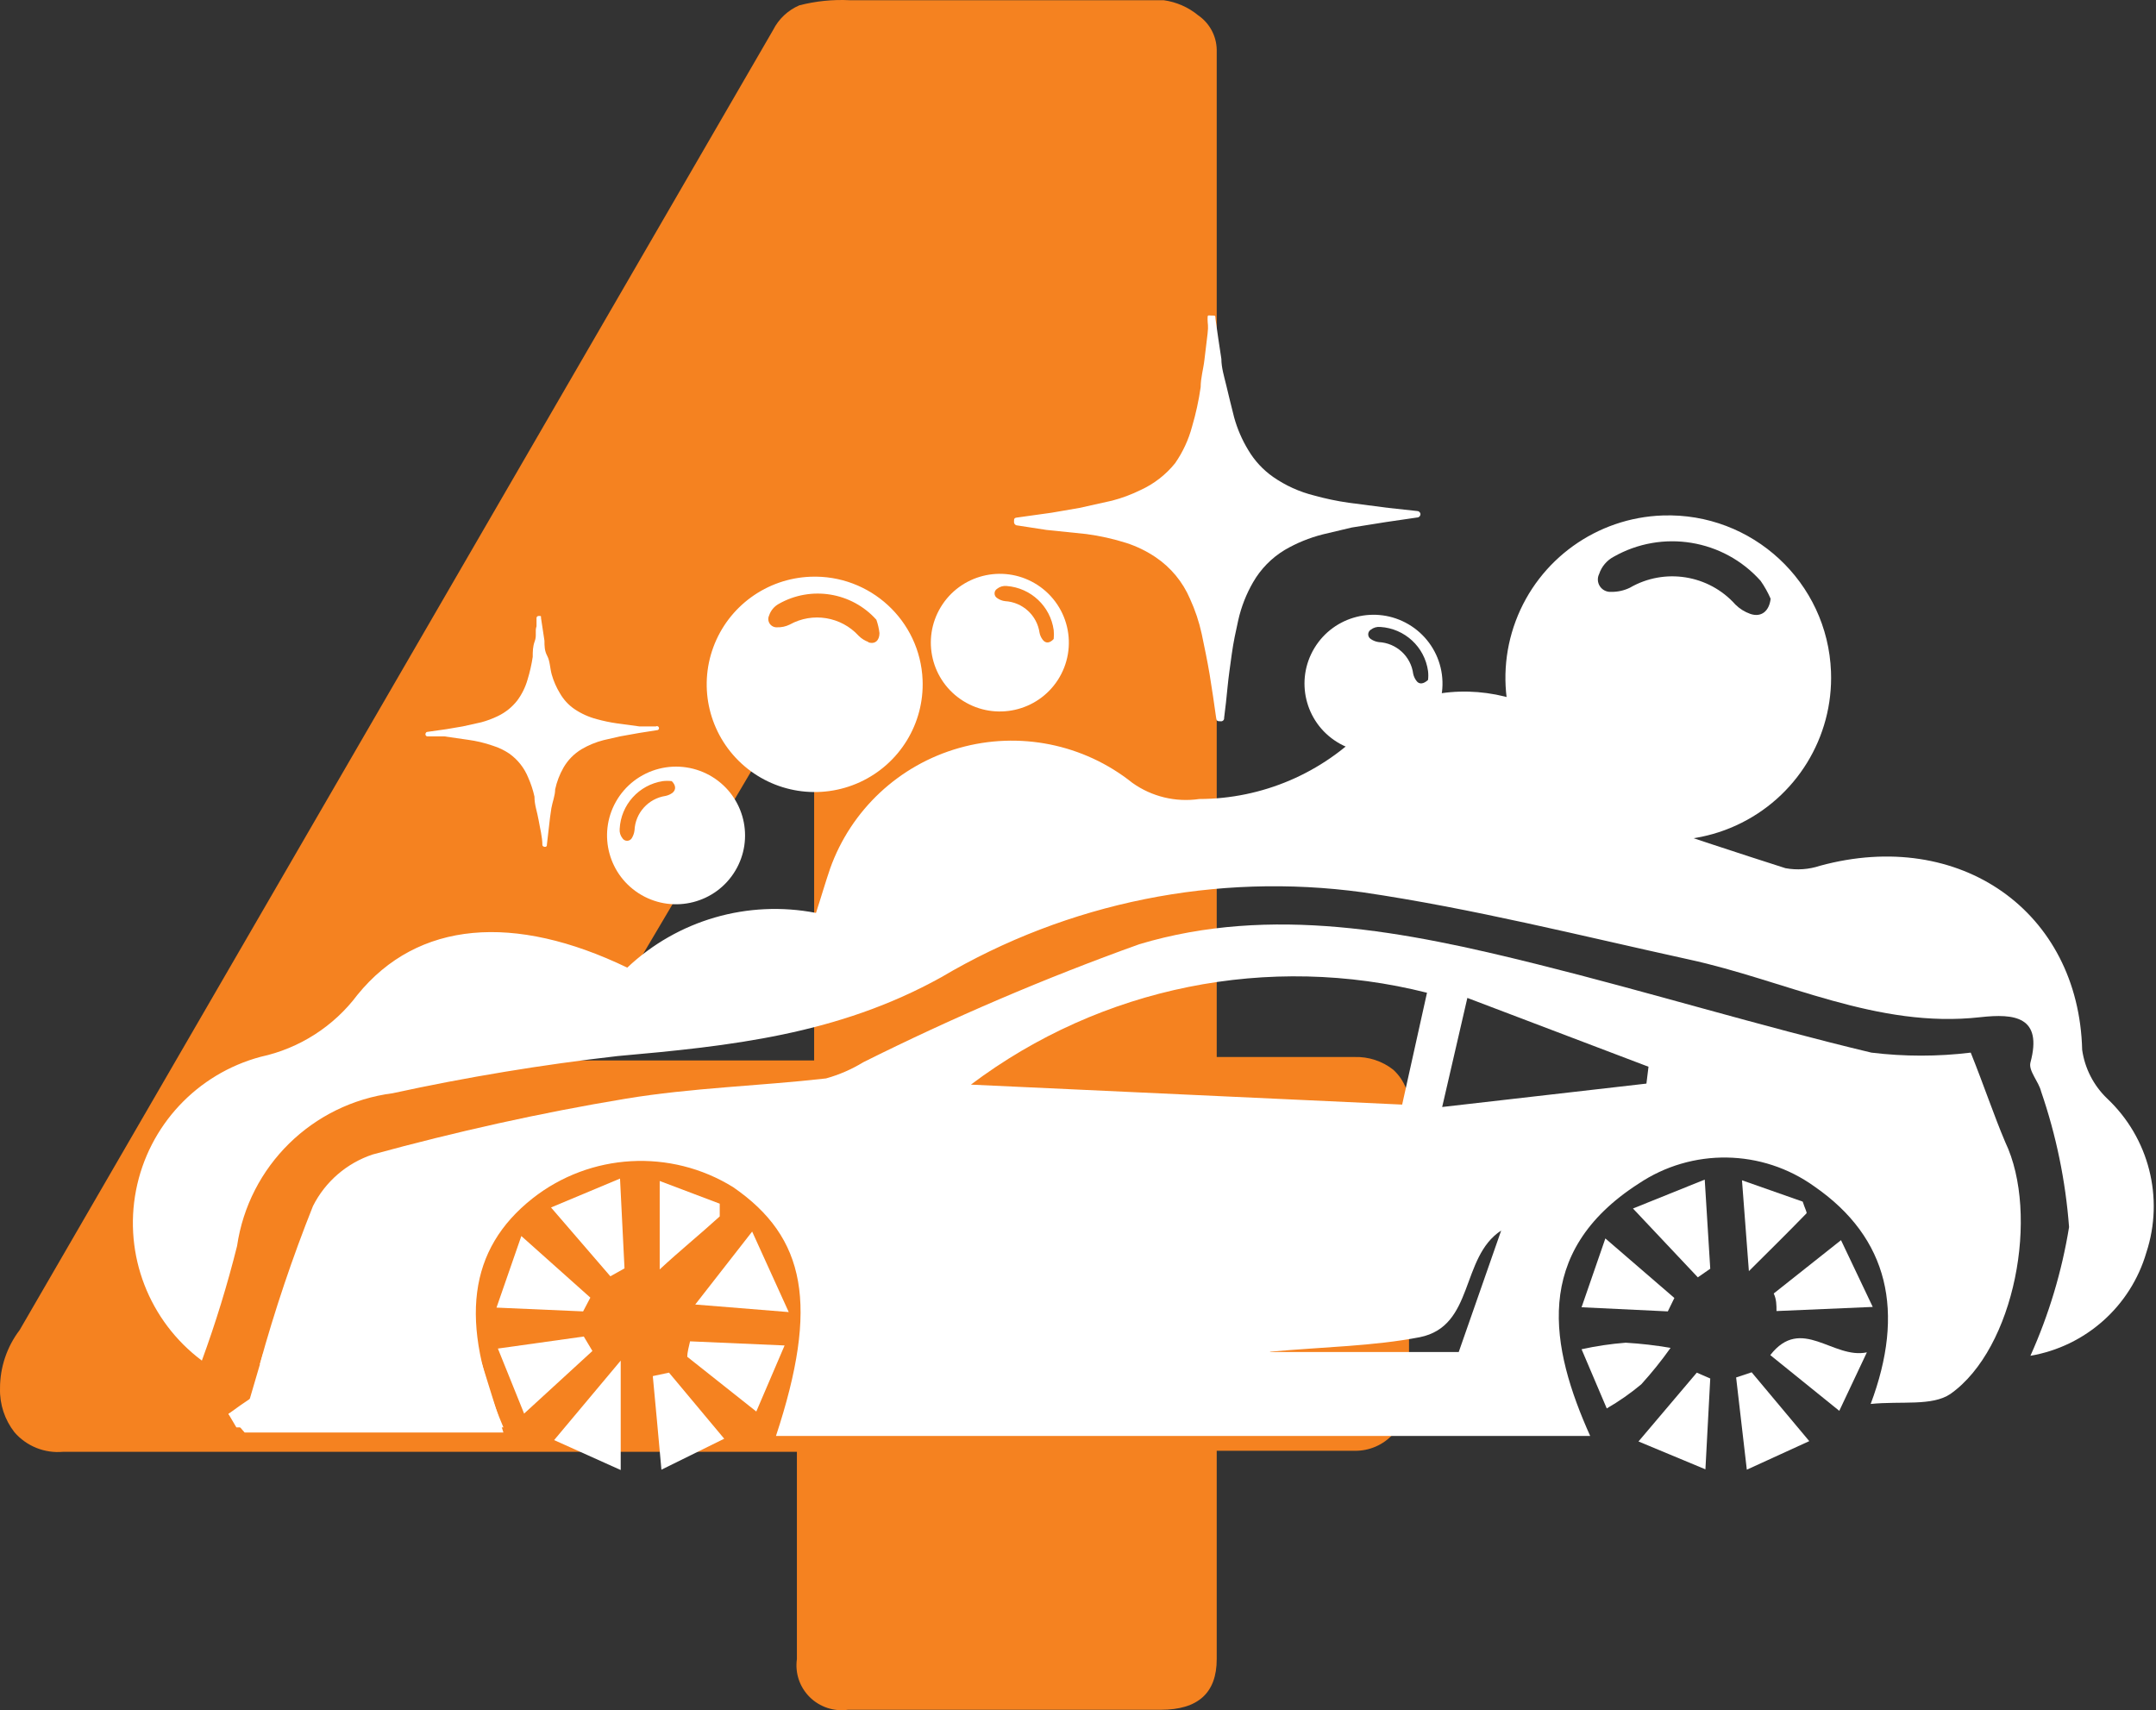 <?xml version="1.0" encoding="UTF-8"?>
<svg width="179px" height="142px" viewBox="0 0 179 142" version="1.1" xmlns="http://www.w3.org/2000/svg" xmlns:xlink="http://www.w3.org/1999/xlink">
    <rect x="0" y="0" width="179" height="142" fill="#333333" stroke="none"/>
    <!-- Generator: sketchtool 57.1 (101010) - https://sketch.com -->
    <title>D7191A9E-E023-439E-BD97-2D0B55C4E91E</title>
    <desc>Created with sketchtool.</desc>
    <g id="Page-1" stroke="none" stroke-width="1" fill="none" fill-rule="evenodd">
        <g id="4-Product-Details" transform="translate(-254, -5012)" fill-rule="nonzero">
            <g id="step4-02" transform="translate(254, 5012)">
                <path d="M5.239,120.545 C3.709,120.685 2.206,120.081 1.204,118.926 C0.392,117.888 -0.033,116.603 0.002,115.29 C-0.004,113.537 0.569,111.831 1.633,110.432 L64.188,2.488 C64.648,1.574 65.418,0.849 66.363,0.443 C67.726,0.092 69.134,-0.052 70.541,0.017 L96.61,0.017 C97.662,0.162 98.653,0.594 99.471,1.267 C100.415,1.913 100.99,2.969 101.017,4.107 L101.017,87.764 L112.463,87.764 C113.623,87.729 114.758,88.101 115.668,88.815 C116.609,89.668 117.095,90.907 116.984,92.167 L116.984,116.057 C116.959,117.193 116.487,118.274 115.668,119.068 C114.854,119.972 113.684,120.48 112.463,120.46 L101.017,120.46 L101.017,137.759 C101.017,140.562 99.471,141.964 96.381,141.964 L70.398,141.964 C69.232,142.127 68.056,141.737 67.224,140.91 C66.391,140.084 65.998,138.917 66.162,137.759 L66.162,120.545 L5.239,120.545 Z M67.593,88.048 L67.593,55.21 L48.163,88.048 L67.593,88.048 Z" id="Shape" fill="#F58220"></path>
                <g id="Group" transform="translate(10, 24)" fill="#FFFFFF">
                    <path d="M57.288,23.886 C53.663,24.027 50.481,26.334 49.227,29.729 C47.972,33.124 48.893,36.939 51.558,39.393 C54.224,41.847 58.109,42.457 61.402,40.939 C64.695,39.42 66.745,36.072 66.597,32.457 C66.396,27.528 62.23,23.692 57.288,23.886 Z M62.129,29.314 C61.817,29.208 61.533,29.032 61.298,28.8 C59.841,27.196 57.467,26.805 55.569,27.857 C55.241,28.02 54.877,28.099 54.51,28.086 C54.27,28.098 54.041,27.984 53.906,27.785 C53.771,27.586 53.75,27.332 53.851,27.114 C53.985,26.701 54.272,26.354 54.653,26.143 C57.328,24.619 60.706,25.167 62.759,27.457 C62.887,27.818 62.974,28.191 63.017,28.571 C63.017,29.171 62.645,29.543 62.043,29.314 L62.129,29.314 Z" id="Shape"></path>
                    <path d="M128.039,18.8 C122.57,18.989 117.755,22.447 115.841,27.56 C113.927,32.674 115.291,38.434 119.298,42.151 C123.304,45.869 129.162,46.811 134.137,44.538 C139.112,42.266 142.223,37.226 142.017,31.771 C141.738,24.344 135.486,18.543 128.039,18.8 Z M135.315,26.971 C134.852,26.808 134.431,26.545 134.083,26.2 C131.866,23.715 128.202,23.13 125.318,24.8 C124.827,25.037 124.287,25.155 123.742,25.143 C123.377,25.161 123.029,24.984 122.829,24.678 C122.628,24.373 122.605,23.984 122.768,23.657 C122.971,23.045 123.402,22.533 123.972,22.229 C128.002,19.938 133.09,20.772 136.174,24.229 C136.5,24.694 136.779,25.192 137.005,25.714 C136.89,26.743 136.231,27.286 135.315,26.971 L135.315,26.971 Z" id="Shape"></path>
                    <path d="M41.133,42.571 C39.601,45.295 40.545,48.74 43.252,50.309 C45.959,51.877 49.427,50.988 51.039,48.311 C52.652,45.635 51.812,42.163 49.153,40.514 C47.825,39.691 46.217,39.445 44.702,39.833 C43.188,40.222 41.898,41.211 41.133,42.571 Z M45.831,41.829 C45.661,41.956 45.465,42.043 45.258,42.086 C43.825,42.302 42.745,43.499 42.68,44.943 C42.652,45.176 42.573,45.4 42.451,45.6 C42.366,45.732 42.221,45.812 42.064,45.812 C41.907,45.812 41.761,45.732 41.677,45.6 C41.505,45.382 41.422,45.105 41.448,44.829 C41.546,42.825 43.042,41.166 45.028,40.857 C45.276,40.828 45.526,40.828 45.773,40.857 C46.117,41.2 46.146,41.571 45.831,41.829 Z" id="Shape"></path>
                    <path d="M75.907,24.429 C73.204,22.85 69.732,23.729 68.11,26.401 C66.489,29.074 67.32,32.55 69.976,34.206 C72.632,35.861 76.128,35.082 77.826,32.457 C78.673,31.148 78.947,29.55 78.584,28.034 C78.222,26.518 77.255,25.216 75.907,24.429 Z M76.566,29.114 C76.438,28.945 76.35,28.75 76.308,28.543 C76.105,27.097 74.905,25.996 73.443,25.914 C73.206,25.885 72.979,25.796 72.785,25.657 C72.652,25.573 72.572,25.428 72.572,25.271 C72.572,25.115 72.652,24.97 72.785,24.886 C73.011,24.706 73.299,24.624 73.587,24.657 C75.585,24.812 77.206,26.334 77.482,28.314 C77.508,28.561 77.508,28.81 77.482,29.057 C77.167,29.4 76.823,29.457 76.566,29.114 Z" id="Shape"></path>
                    <path d="M106.928,27.829 C104.226,26.25 100.753,27.129 99.132,29.801 C97.511,32.474 98.342,35.95 100.997,37.606 C103.653,39.261 107.15,38.482 108.847,35.857 C109.694,34.548 109.968,32.95 109.606,31.434 C109.244,29.918 108.276,28.616 106.928,27.829 Z M107.587,32.514 C107.461,32.345 107.373,32.15 107.329,31.943 C107.137,30.491 105.931,29.385 104.465,29.314 C104.228,29.282 104.002,29.193 103.806,29.057 C103.674,28.973 103.594,28.828 103.594,28.671 C103.594,28.515 103.674,28.37 103.806,28.286 C104.034,28.109 104.321,28.027 104.608,28.057 C106.629,28.187 108.28,29.714 108.561,31.714 C108.591,31.961 108.591,32.21 108.561,32.457 C108.189,32.8 107.816,32.857 107.587,32.514 L107.587,32.514 Z" id="Shape"></path>
                    <g id="_13rtgV" transform="translate(71.61, 0)">
                        <path d="M36.321,18.657 C36.329,18.738 36.302,18.818 36.248,18.878 C36.193,18.938 36.115,18.972 36.034,18.971 L33.485,19.343 L30.621,19.8 L28.214,20.371 C27.109,20.651 26.048,21.083 25.064,21.657 C23.97,22.314 23.063,23.239 22.428,24.343 C21.861,25.322 21.446,26.382 21.197,27.486 C20.996,28.4 20.796,29.286 20.652,30.343 C20.509,31.4 20.395,32.143 20.309,33.029 C20.223,33.914 20.137,34.743 20.022,35.6 C20.034,35.684 20.003,35.769 19.94,35.826 C19.877,35.883 19.79,35.905 19.707,35.886 C19.507,35.886 19.392,35.886 19.363,35.629 C19.192,34.429 19.02,33.2 18.819,32 C18.619,30.8 18.389,29.743 18.16,28.629 C17.942,27.625 17.615,26.648 17.186,25.714 C16.586,24.311 15.591,23.11 14.322,22.257 C13.578,21.758 12.768,21.364 11.916,21.086 C10.832,20.742 9.72,20.494 8.593,20.343 L5.271,20 L2.864,19.629 C2.783,19.629 2.706,19.595 2.651,19.535 C2.596,19.475 2.57,19.395 2.578,19.314 C2.578,19.086 2.578,19 2.836,18.971 L5.7,18.571 L8.02,18.171 L10.713,17.571 C11.534,17.358 12.33,17.061 13.09,16.686 C14.206,16.176 15.187,15.412 15.955,14.457 C16.594,13.536 17.069,12.511 17.358,11.429 C17.676,10.352 17.915,9.254 18.074,8.143 C18.074,7.371 18.304,6.629 18.389,5.857 C18.475,5.086 18.561,4.429 18.647,3.714 C18.733,3 18.647,2.914 18.647,2.514 C18.647,2.114 18.647,2.2 18.991,2.2 C19.335,2.2 19.277,2.2 19.306,2.486 C19.459,3.59 19.621,4.695 19.793,5.8 C19.793,6.514 20.022,7.257 20.194,7.971 C20.366,8.686 20.624,9.771 20.853,10.657 C21.117,11.612 21.512,12.525 22.027,13.371 C22.548,14.252 23.251,15.012 24.09,15.6 C25.122,16.317 26.277,16.84 27.498,17.143 C28.439,17.404 29.396,17.605 30.363,17.743 L33.657,18.171 L36.034,18.429 C36.173,18.426 36.293,18.522 36.321,18.657 Z" id="Path"></path>
                    </g>
                    <g id="_13rtgV-2" transform="translate(22.915, 25.714)">
                        <path d="M21.798,10.743 C21.798,10.743 21.798,10.914 21.626,10.914 L20.165,11.143 L18.561,11.429 L17.186,11.743 C16.553,11.906 15.946,12.156 15.382,12.486 C14.752,12.862 14.229,13.393 13.864,14.029 C13.545,14.591 13.313,15.197 13.176,15.829 C13.176,16.343 12.947,16.886 12.861,17.4 C12.775,17.914 12.718,18.429 12.661,18.943 L12.489,20.429 C12.5,20.477 12.486,20.527 12.451,20.562 C12.416,20.597 12.365,20.611 12.317,20.6 C12.317,20.6 12.145,20.6 12.116,20.457 C12.116,19.771 11.916,19.057 11.801,18.371 C11.687,17.686 11.458,17.143 11.458,16.429 C11.339,15.889 11.167,15.362 10.942,14.857 C10.62,14.054 10.073,13.359 9.367,12.857 C8.943,12.572 8.48,12.351 7.992,12.2 C7.332,11.971 6.65,11.808 5.958,11.714 L3.982,11.429 L2.578,11.429 C2.532,11.429 2.489,11.411 2.456,11.378 C2.424,11.346 2.406,11.303 2.406,11.257 C2.406,11.257 2.406,11.086 2.549,11.057 L4.153,10.829 L5.5,10.6 L7.046,10.257 C7.52,10.129 7.98,9.957 8.421,9.743 C9.048,9.443 9.597,9.003 10.025,8.457 C10.415,7.933 10.706,7.342 10.885,6.714 C11.074,6.097 11.218,5.467 11.314,4.829 C11.314,4.4 11.314,3.971 11.486,3.514 C11.658,3.057 11.486,2.686 11.629,2.286 L11.629,1.6 C11.629,1.6 11.629,1.429 11.83,1.429 C12.031,1.429 12.002,1.429 12.002,1.6 L12.288,3.486 C12.288,3.914 12.288,4.314 12.517,4.743 C12.747,5.171 12.747,5.771 12.89,6.286 C13.046,6.839 13.277,7.367 13.577,7.857 C13.869,8.366 14.27,8.805 14.752,9.143 C15.327,9.536 15.967,9.826 16.642,10 C17.179,10.149 17.724,10.264 18.275,10.343 L20.165,10.6 L21.54,10.6 C21.593,10.57 21.657,10.569 21.71,10.599 C21.763,10.628 21.796,10.683 21.798,10.743 Z" id="Path"></path>
                    </g>
                    <g id="IEC0iF" transform="translate(0, 31.429)">
                        <g id="Group">
                            <path d="M22.142,53.114 C18.59,59.2 18.304,59.314 11.572,57.829 C12.801,53.38 14.273,49.002 15.983,44.714 C17.002,42.688 18.784,41.147 20.939,40.429 C27.842,38.543 34.86,36.971 41.935,35.8 C47.435,34.886 53.049,34.743 58.577,34.114 C59.666,33.812 60.707,33.36 61.671,32.771 C69.108,29.056 76.76,25.783 84.586,22.971 C95.557,19.686 106.728,21.914 117.613,24.629 C126.893,26.943 136.059,29.743 145.369,31.971 C148.108,32.305 150.878,32.305 153.618,31.971 C154.764,34.829 155.537,37.171 156.483,39.4 C159.347,45.4 157.285,56.543 151.928,60.314 C150.41,61.343 147.861,60.886 145.311,61.143 C148.176,53.514 146.829,47.371 140.642,43.086 C136.301,39.966 130.471,39.874 126.034,42.857 C117.154,48.571 118.73,56.457 122.024,63.8 L54.424,63.8 C58.004,52.943 56.916,47.314 50.872,43.143 C45.671,39.921 39.003,40.298 34.201,44.086 C28.902,48.286 28.071,54.286 31.795,63.086 L9.624,63.086 L8.966,61.971 C10.231,61.028 11.551,60.16 12.918,59.371 C13.52,59.057 14.408,59.371 15.181,59.371 C21.025,59.314 21.025,59.286 22.142,53.114 Z M70.608,34.629 L106.413,36.286 L108.475,27 C95.346,23.683 81.417,26.489 70.608,34.629 L70.608,34.629 Z M109.735,36.486 L126.693,34.543 L126.865,33.143 L111.826,27.429 L109.735,36.486 Z M95.413,56.829 L111.11,56.829 L114.634,46.743 C111.225,48.971 112.428,54.686 107.874,55.6 C104.035,56.343 99.968,56.4 95.499,56.8 L95.413,56.829 Z" id="Shape"></path>
                            <path d="M6.76,57.543 C2.374,54.261 0.252,48.769 1.294,43.4 C2.337,38.03 6.361,33.726 11.658,32.314 C14.865,31.619 17.713,29.793 19.678,27.171 C24.691,21 32.712,20.4 42.078,24.914 C46.258,20.963 52.095,19.271 57.746,20.371 C58.176,19.057 58.52,17.857 58.921,16.686 C60.657,11.818 64.646,8.089 69.628,6.677 C74.61,5.264 79.97,6.343 84.013,9.571 C85.622,10.719 87.613,11.2 89.57,10.914 C94.797,10.904 99.793,8.768 103.405,5 C109.965,-0.714 120.592,2.143 124.458,9.971 C125.06,11.114 125.49,12.314 125.604,12.514 C130.273,14.057 134.197,15.371 138.236,16.657 C139.193,16.834 140.178,16.765 141.101,16.457 C152.73,13.286 162.584,20.257 162.87,31.743 C163.09,33.277 163.815,34.695 164.933,35.771 C168.417,39.046 169.69,44.034 168.198,48.571 C166.896,53.029 163.161,56.356 158.574,57.143 C160.105,53.736 161.184,50.143 161.782,46.457 C161.493,42.621 160.713,38.838 159.462,35.2 C159.261,34.371 158.402,33.486 158.574,32.8 C159.605,28.971 157.256,28.714 154.42,29.029 C145.827,30 138.236,25.971 130.187,24.229 C121.193,22.257 112.256,20 103.119,18.657 C90.996,17.002 78.669,19.489 68.144,25.714 C59.551,30.486 50.614,31.429 41.276,32.257 C35.003,32.971 28.769,34.001 22.6,35.343 C15.931,36.207 10.652,41.391 9.682,48.029 C8.877,51.249 7.901,54.425 6.76,57.543 Z" id="Path"></path>
                            <path d="M125.576,44.914 L131.534,42.514 C131.705,45.371 131.849,47.629 131.992,49.914 L130.961,50.629 L125.576,44.914 Z" id="Path"></path>
                            <path d="M134.627,42.571 L139.668,44.343 C139.84,44.886 140.041,45.257 139.984,45.314 C138.408,46.943 136.804,48.514 135.2,50.114 L134.627,42.571 Z" id="Path"></path>
                            <path d="M55.14,56.286 L52.791,61.771 L47.062,57.229 C47.062,56.8 47.205,56.371 47.291,55.943 L55.14,56.286 Z" id="Path"></path>
                            <path d="M40.675,50.543 L35.748,44.829 L41.477,42.429 C41.62,45.286 41.734,47.6 41.849,49.886 L40.675,50.543 Z" id="Path"></path>
                            <polygon id="Path" points="33.284 47.2 39.013 52.314 38.412 53.457 31.222 53.143"></polygon>
                            <polygon id="Path" points="55.484 53.514 47.721 52.886 52.447 46.829"></polygon>
                            <polygon id="Path" points="128.469 53.457 121.308 53.114 123.284 47.4 129.013 52.343"></polygon>
                            <polygon id="Path" points="41.534 66.629 36.006 64.143 41.534 57.543"></polygon>
                            <path d="M142.705,61.714 L136.976,57.086 C139.554,53.771 142.189,57.457 144.996,56.857 L142.705,61.714 Z" id="Path"></path>
                            <path d="M137.262,51.971 L142.848,47.543 L145.483,53.086 L137.492,53.429 C137.492,52.943 137.492,52.457 137.262,51.971 Z" id="Path"></path>
                            <polygon id="Path" points="131.992 59.029 131.591 66.571 126.034 64.257 130.875 58.543"></polygon>
                            <path d="M45.544,58.543 L50.127,64.029 L44.914,66.6 C44.656,63.743 44.427,61.229 44.198,58.829 L45.544,58.543 Z" id="Path"></path>
                            <path d="M44.771,42.629 L49.755,44.514 C49.755,45.143 49.755,45.457 49.755,45.571 C48.122,47.057 46.432,48.429 44.771,49.971 L44.771,42.629 Z" id="Path"></path>
                            <path d="M121.308,56.6 C122.516,56.334 123.741,56.152 124.974,56.057 C126.222,56.131 127.465,56.274 128.698,56.486 C127.948,57.543 127.135,58.554 126.263,59.514 C125.367,60.262 124.409,60.931 123.399,61.514 L121.308,56.6 Z" id="Path"></path>
                            <polygon id="Path" points="135.028 66.6 134.14 58.943 135.429 58.514 140.213 64.229"></polygon>
                            <polygon id="Path" points="33.514 61.943 31.337 56.543 38.469 55.543 39.185 56.743"></polygon>
                        </g>
                    </g>
                    <polygon id="Path" points="11.83 88.429 10.656 92.429 8.966 93.4 10.312 94.943 31.795 94.943 26.897 79.229 21.025 79.571"></polygon>
                </g>
            </g>
        </g>
    </g>
</svg>